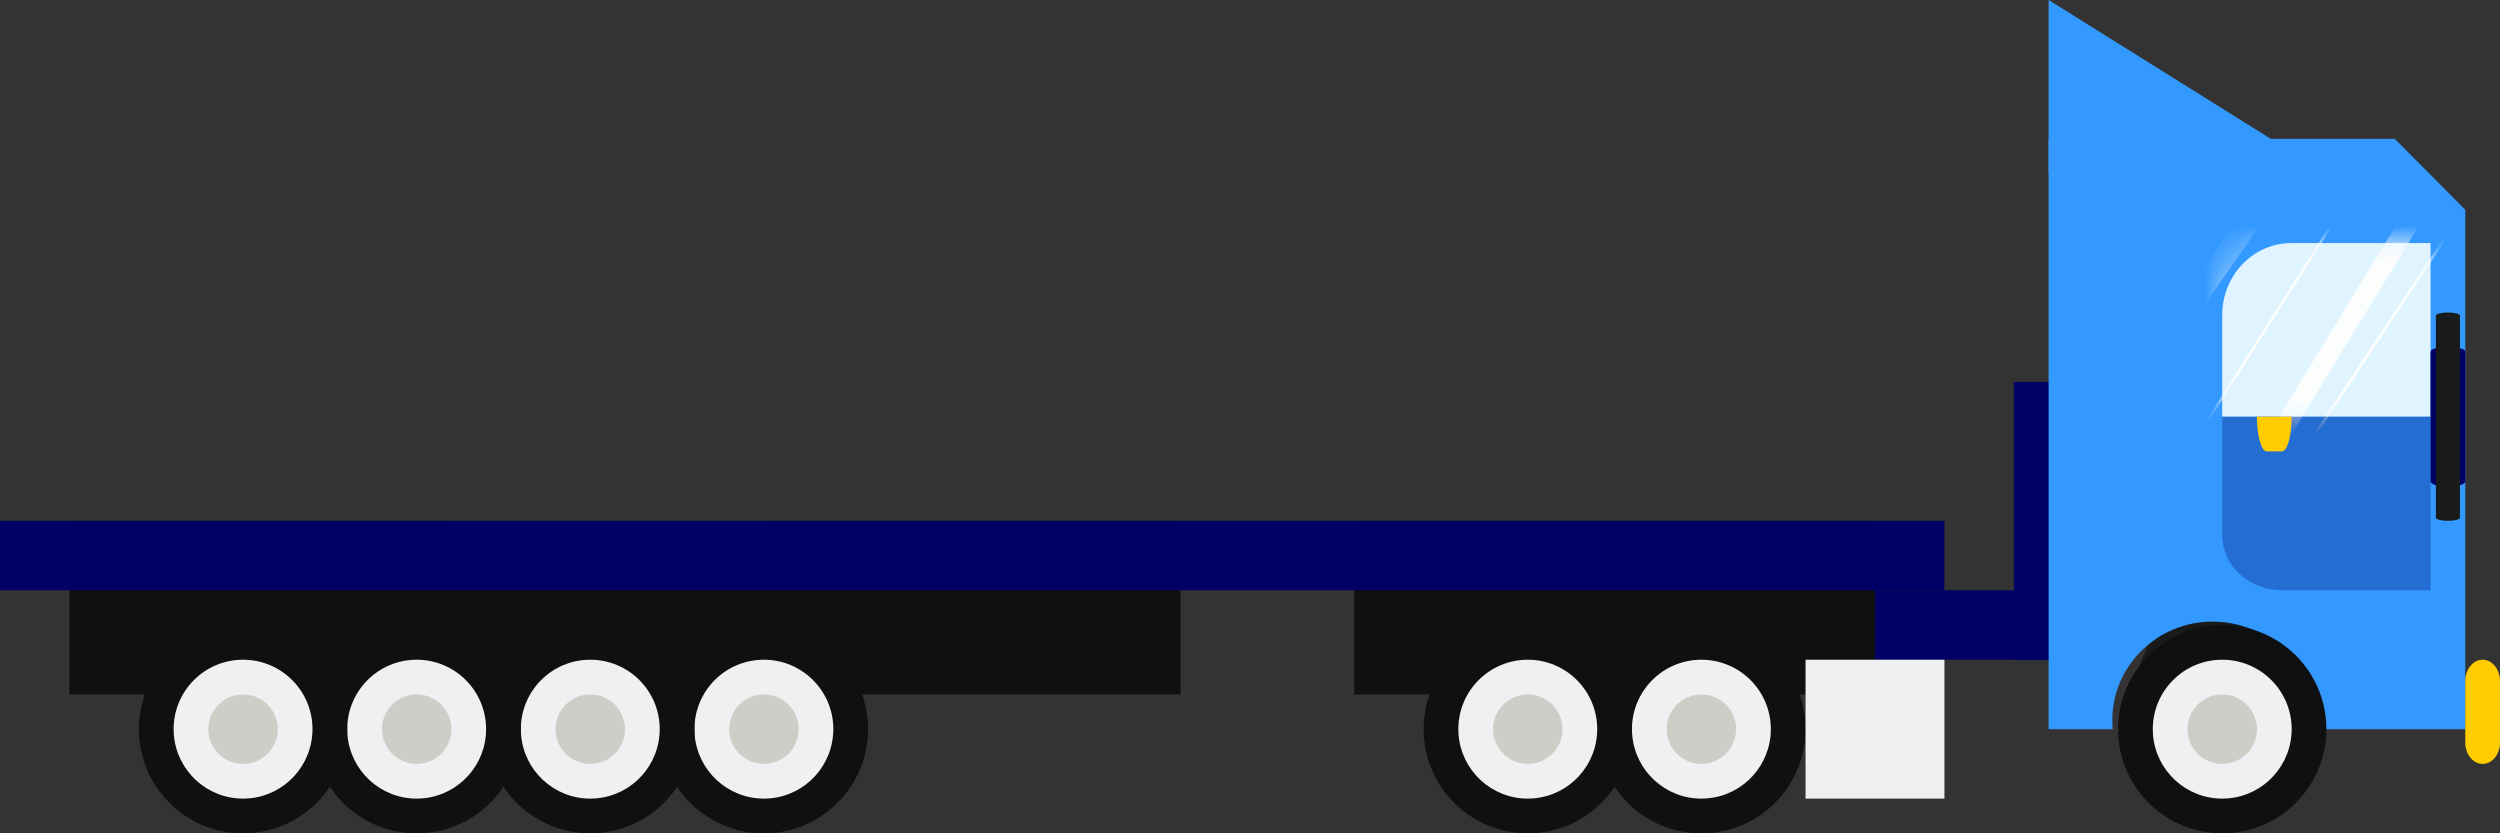 <?xml version="1.0" encoding="UTF-8"?>
<svg width="72px" height="24px" viewBox="0 0 72 24" version="1.1" xmlns="http://www.w3.org/2000/svg" xmlns:xlink="http://www.w3.org/1999/xlink">
    <rect x="0" y="0" width="72" height="24" fill="#333333" stroke="none"/>
    <title>9E60B18C-FCBA-477D-B6DB-AE61FEA11BF9</title>
    <defs>
        <path d="M6,0 L1.991,0 C0.892,0 0,0.929 0,2.075 L0,5 L6,5 L6,0" id="path-1"></path>
    </defs>
    <g id="UI" stroke="none" stroke-width="1" fill="none" fill-rule="evenodd">
        <g id="trip_how?" transform="translate(-249, -369)">
            <g id="Group" transform="translate(20, 220)">
                <g transform="translate(229, 149)">
                    <polygon id="Fill-272" fill="#000066" points="53 19 61 19 61 17 53 17"></polygon>
                    <polygon id="Fill-273" fill="#000066" points="58 19 61 19 61 11 58 11"></polygon>
                    <polygon id="Fill-274" fill="#0E1011" points="2 20 13 20 13 15 2 15"></polygon>
                    <polygon id="Fill-275" fill="#0E1011" points="22 20 34 20 34 15 22 15"></polygon>
                    <polygon id="Fill-276" fill="#0E1011" points="39 20 54 20 54 15 39 15"></polygon>
                    <polygon id="Fill-277" fill="#0E1011" points="11 21 22 21 22 16 11 16"></polygon>
                    <polyline id="Fill-278" fill="#3399FF" points="67 5 59 5 59 0 67 5"></polyline>
                    <path d="M61,21 C61,21 65.644,19.594 68,21 C68,21 64.33,9.75 61,21" id="Fill-279" fill="#181B1A"></path>
                    <path d="M68.971,4 L59,4 L59,21 L60.847,21 C60.839,20.915 60.835,20.829 60.835,20.742 C60.835,19.174 62.129,17.902 63.725,17.902 C65.321,17.902 66.615,19.174 66.615,20.742 C66.615,20.829 66.61,20.915 66.602,21 L71,21 L71,6.04 L68.971,4" id="Fill-280" fill="#3399FF"></path>
                    <path d="M64,18 C62.343,18 61,19.343 61,21 C61,21.092 61.005,21.183 61.013,21.273 C61.151,22.802 62.435,24 64,24 C65.565,24 66.849,22.802 66.987,21.273 C66.995,21.183 67,21.092 67,21 C67,19.343 65.657,18 64,18" id="Fill-281" fill="#0E1011"></path>
                    <path d="M64,19 C62.895,19 62,19.895 62,21 C62,21.061 62.003,21.122 62.008,21.182 C62.101,22.201 62.957,23 64,23 C65.043,23 65.899,22.201 65.991,21.182 C65.997,21.122 66,21.061 66,21 C66,19.895 65.104,19 64,19" id="Fill-282" fill="#EFF0F2"></path>
                    <path d="M64,20 C63.448,20 63,20.448 63,21 C63,21.031 63.002,21.061 63.004,21.091 C63.05,21.601 63.478,22 64,22 C64.522,22 64.95,21.601 64.996,21.091 C64.998,21.061 65,21.031 65,21 C65,20.448 64.552,20 64,20" id="Fill-283" fill="#CCCEC8"></path>
                    <path d="M70,7 L65.991,7 C64.892,7 64,7.929 64,9.075 L64,12 L70,12 L70,7" id="Fill-284" fill="#E0F4FF"></path>
                    <g id="Group-292" transform="translate(64, 7)">
                        <mask id="mask-2" fill="white">
                            <use xlink:href="#path-1"></use>
                        </mask>
                        <g id="Clip-286"></g>
                        <polyline id="Fill-285" fill="#FCFDFD" mask="url(#mask-2)" points="4.122 11 3 10.257 9.878 -1 11 -0.257 4.122 11"></polyline>
                        <polyline id="Fill-287" fill="#FCFDFD" mask="url(#mask-2)" points="-3.878 5 -5 4.256 1.878 -7 3 -6.256 -3.878 5"></polyline>
                        <polyline id="Fill-288" fill="#FCFDFD" mask="url(#mask-2)" points="-3.459 6 -4 5.686 3.459 -5 4 -4.686 -3.459 6"></polyline>
                        <polyline id="Fill-289" fill="#FCFDFD" mask="url(#mask-2)" points="0.473 8 0 7.687 6.527 -3 7 -2.686 0.473 8"></polyline>
                        <polyline id="Fill-290" fill="#FCFDFD" mask="url(#mask-2)" points="-0.937 6 -1 5.96 5.937 -5 6 -4.96 -0.937 6"></polyline>
                        <polyline id="Fill-291" fill="#FCFDFD" mask="url(#mask-2)" points="1.072 8 1 7.956 8.928 -4 9 -3.956 1.072 8"></polyline>
                    </g>
                    <path d="M64,12 L64,15.41 C64,16.288 64.771,17 65.722,17 L70,17 L70,12 L64,12" id="Fill-293" fill-opacity="0.289" fill="#000066"></path>
                    <path d="M65.719,13 L65.281,13 C65.126,13 65,12.553 65,12 L66,12 C66,12.553 65.874,13 65.719,13" id="Fill-294" fill="#FFCC00"></path>
                    <path d="M71.496,19 L71.504,19 C71.777,19 72,19.277 72,19.614 L72,21.386 C72,21.723 71.777,22 71.504,22 L71.496,22 C71.223,22 71,21.723 71,21.386 L71,19.614 C71,19.277 71.223,19 71.496,19" id="Fill-295" fill="#FFCC00"></path>
                    <polygon id="Fill-297" fill="#000066" points="0 17 56 17 56 15 0 15"></polygon>
                    <path d="M49,18 C47.343,18 46,19.343 46,21 C46,21.092 46.005,21.183 46.013,21.273 C46.151,22.802 47.435,24 49,24 C50.565,24 51.849,22.802 51.987,21.273 C51.995,21.183 52,21.092 52,21 C52,19.343 50.657,18 49,18" id="Fill-299" fill="#0E1011"></path>
                    <path d="M49,19 C47.896,19 47,19.895 47,21 C47,21.061 47.003,21.122 47.009,21.182 C47.101,22.201 47.957,23 49,23 C50.043,23 50.899,22.201 50.992,21.182 C50.997,21.122 51,21.061 51,21 C51,19.895 50.105,19 49,19" id="Fill-300" fill="#EFF0F2"></path>
                    <path d="M49,20 C48.448,20 48,20.448 48,21 C48,21.031 48.002,21.061 48.004,21.091 C48.05,21.601 48.478,22 49,22 C49.522,22 49.95,21.601 49.996,21.091 C49.998,21.061 50,21.031 50,21 C50,20.448 49.552,20 49,20" id="Fill-301" fill="#CCCEC8"></path>
                    <path d="M44,18 C42.343,18 41,19.343 41,21 C41,21.092 41.005,21.183 41.013,21.273 C41.151,22.802 42.435,24 44,24 C45.565,24 46.849,22.802 46.987,21.273 C46.995,21.183 47,21.092 47,21 C47,19.343 45.657,18 44,18" id="Fill-302" fill="#0E1011"></path>
                    <path d="M44,19 C42.895,19 42,19.895 42,21 C42,21.061 42.003,21.122 42.009,21.182 C42.101,22.201 42.957,23 44,23 C45.043,23 45.899,22.201 45.991,21.182 C45.997,21.122 46,21.061 46,21 C46,19.895 45.105,19 44,19" id="Fill-303" fill="#EFF0F2"></path>
                    <path d="M44,20 C43.448,20 43,20.448 43,21 C43,21.031 43.002,21.061 43.004,21.091 C43.05,21.601 43.478,22 44,22 C44.521,22 44.95,21.601 44.996,21.091 C44.998,21.061 45,21.031 45,21 C45,20.448 44.552,20 44,20" id="Fill-304" fill="#CCCEC8"></path>
                    <path d="M22,18 C20.343,18 19,19.343 19,21 C19,21.092 19.005,21.183 19.013,21.273 C19.151,22.802 20.435,24 22,24 C23.565,24 24.849,22.802 24.987,21.273 C24.995,21.183 25,21.092 25,21 C25,19.343 23.657,18 22,18" id="Fill-305" fill="#0E1011"></path>
                    <path d="M22,19 C20.895,19 20,19.895 20,21 C20,21.061 20.003,21.122 20.008,21.182 C20.101,22.201 20.957,23 22,23 C23.043,23 23.899,22.201 23.991,21.182 C23.997,21.122 24,21.061 24,21 C24,19.895 23.104,19 22,19" id="Fill-306" fill="#EFF0F2"></path>
                    <path d="M22,20 C21.448,20 21,20.448 21,21 C21,21.031 21.002,21.061 21.004,21.091 C21.05,21.601 21.478,22 22,22 C22.522,22 22.95,21.601 22.996,21.091 C22.998,21.061 23,21.031 23,21 C23,20.448 22.552,20 22,20" id="Fill-307" fill="#CCCEC8"></path>
                    <path d="M17,18 C15.343,18 14,19.343 14,21 C14,21.092 14.005,21.183 14.013,21.273 C14.151,22.802 15.435,24 17,24 C18.565,24 19.849,22.802 19.987,21.273 C19.995,21.183 20,21.092 20,21 C20,19.343 18.657,18 17,18" id="Fill-308" fill="#0E1011"></path>
                    <path d="M17,19 C15.895,19 15,19.895 15,21 C15,21.061 15.003,21.122 15.009,21.182 C15.101,22.201 15.957,23 17,23 C18.043,23 18.899,22.201 18.991,21.182 C18.997,21.122 19,21.061 19,21 C19,19.895 18.104,19 17,19" id="Fill-309" fill="#EFF0F2"></path>
                    <path d="M17,20 C16.448,20 16,20.448 16,21 C16,21.031 16.002,21.061 16.004,21.091 C16.05,21.601 16.479,22 17,22 C17.522,22 17.95,21.601 17.996,21.091 C17.998,21.061 18,21.031 18,21 C18,20.448 17.552,20 17,20" id="Fill-310" fill="#CCCEC8"></path>
                    <path d="M12,18 C10.343,18 9,19.343 9,21 C9,21.092 9.005,21.183 9.013,21.273 C9.151,22.802 10.435,24 12,24 C13.565,24 14.849,22.802 14.987,21.273 C14.995,21.183 15,21.092 15,21 C15,19.343 13.657,18 12,18" id="Fill-311" fill="#0E1011"></path>
                    <path d="M12,19 C10.895,19 10,19.895 10,21 C10,21.061 10.003,21.122 10.008,21.182 C10.101,22.201 10.957,23 12,23 C13.043,23 13.899,22.201 13.992,21.182 C13.997,21.122 14,21.061 14,21 C14,19.895 13.105,19 12,19" id="Fill-312" fill="#EFF0F2"></path>
                    <path d="M12,20 C11.448,20 11,20.448 11,21 C11,21.031 11.002,21.061 11.005,21.091 C11.051,21.601 11.479,22 12,22 C12.522,22 12.95,21.601 12.996,21.091 C12.998,21.061 13,21.031 13,21 C13,20.448 12.552,20 12,20" id="Fill-313" fill="#CCCEC8"></path>
                    <path d="M7,18 C5.343,18 4,19.343 4,21 C4,21.092 4.005,21.183 4.013,21.273 C4.151,22.802 5.435,24 7,24 C8.565,24 9.849,22.802 9.987,21.273 C9.995,21.183 10,21.092 10,21 C10,19.343 8.657,18 7,18" id="Fill-314" fill="#0E1011"></path>
                    <path d="M7,19 C5.895,19 5,19.895 5,21 C5,21.061 5.003,21.122 5.008,21.182 C5.101,22.201 5.957,23 7,23 C8.043,23 8.899,22.201 8.991,21.182 C8.997,21.122 9,21.061 9,21 C9,19.895 8.104,19 7,19" id="Fill-315" fill="#EFF0F2"></path>
                    <path d="M7,20 C6.448,20 6,20.448 6,21 C6,21.031 6.002,21.061 6.004,21.091 C6.05,21.601 6.478,22 7,22 C7.522,22 7.95,21.601 7.996,21.091 C7.998,21.061 8,21.031 8,21 C8,20.448 7.552,20 7,20" id="Fill-316" fill="#CCCEC8"></path>
                    <polygon id="Fill-318" fill="#EFF0F2" points="52 23 56 23 56 19 52 19"></polygon>
                    <path d="M70.612,14 L70.388,14 C70.175,14 70,13.94 70,13.866 L70,10.134 C70,10.061 70.175,10 70.388,10 L70.612,10 C70.825,10 71,10.061 71,10.134 L71,13.866 C71,13.94 70.825,14 70.612,14" id="Fill-320" fill="#000066"></path>
                    <path d="M70.501,15 L70.501,15 C70.309,15 70.153,14.96 70.153,14.91 L70.153,9.09 C70.153,9.04 70.309,9 70.501,9 C70.692,9 70.847,9.04 70.847,9.09 L70.847,14.91 C70.847,14.96 70.692,15 70.501,15" id="Fill-321" fill="#181B1A"></path>
                </g>
            </g>
        </g>
    </g>
</svg>